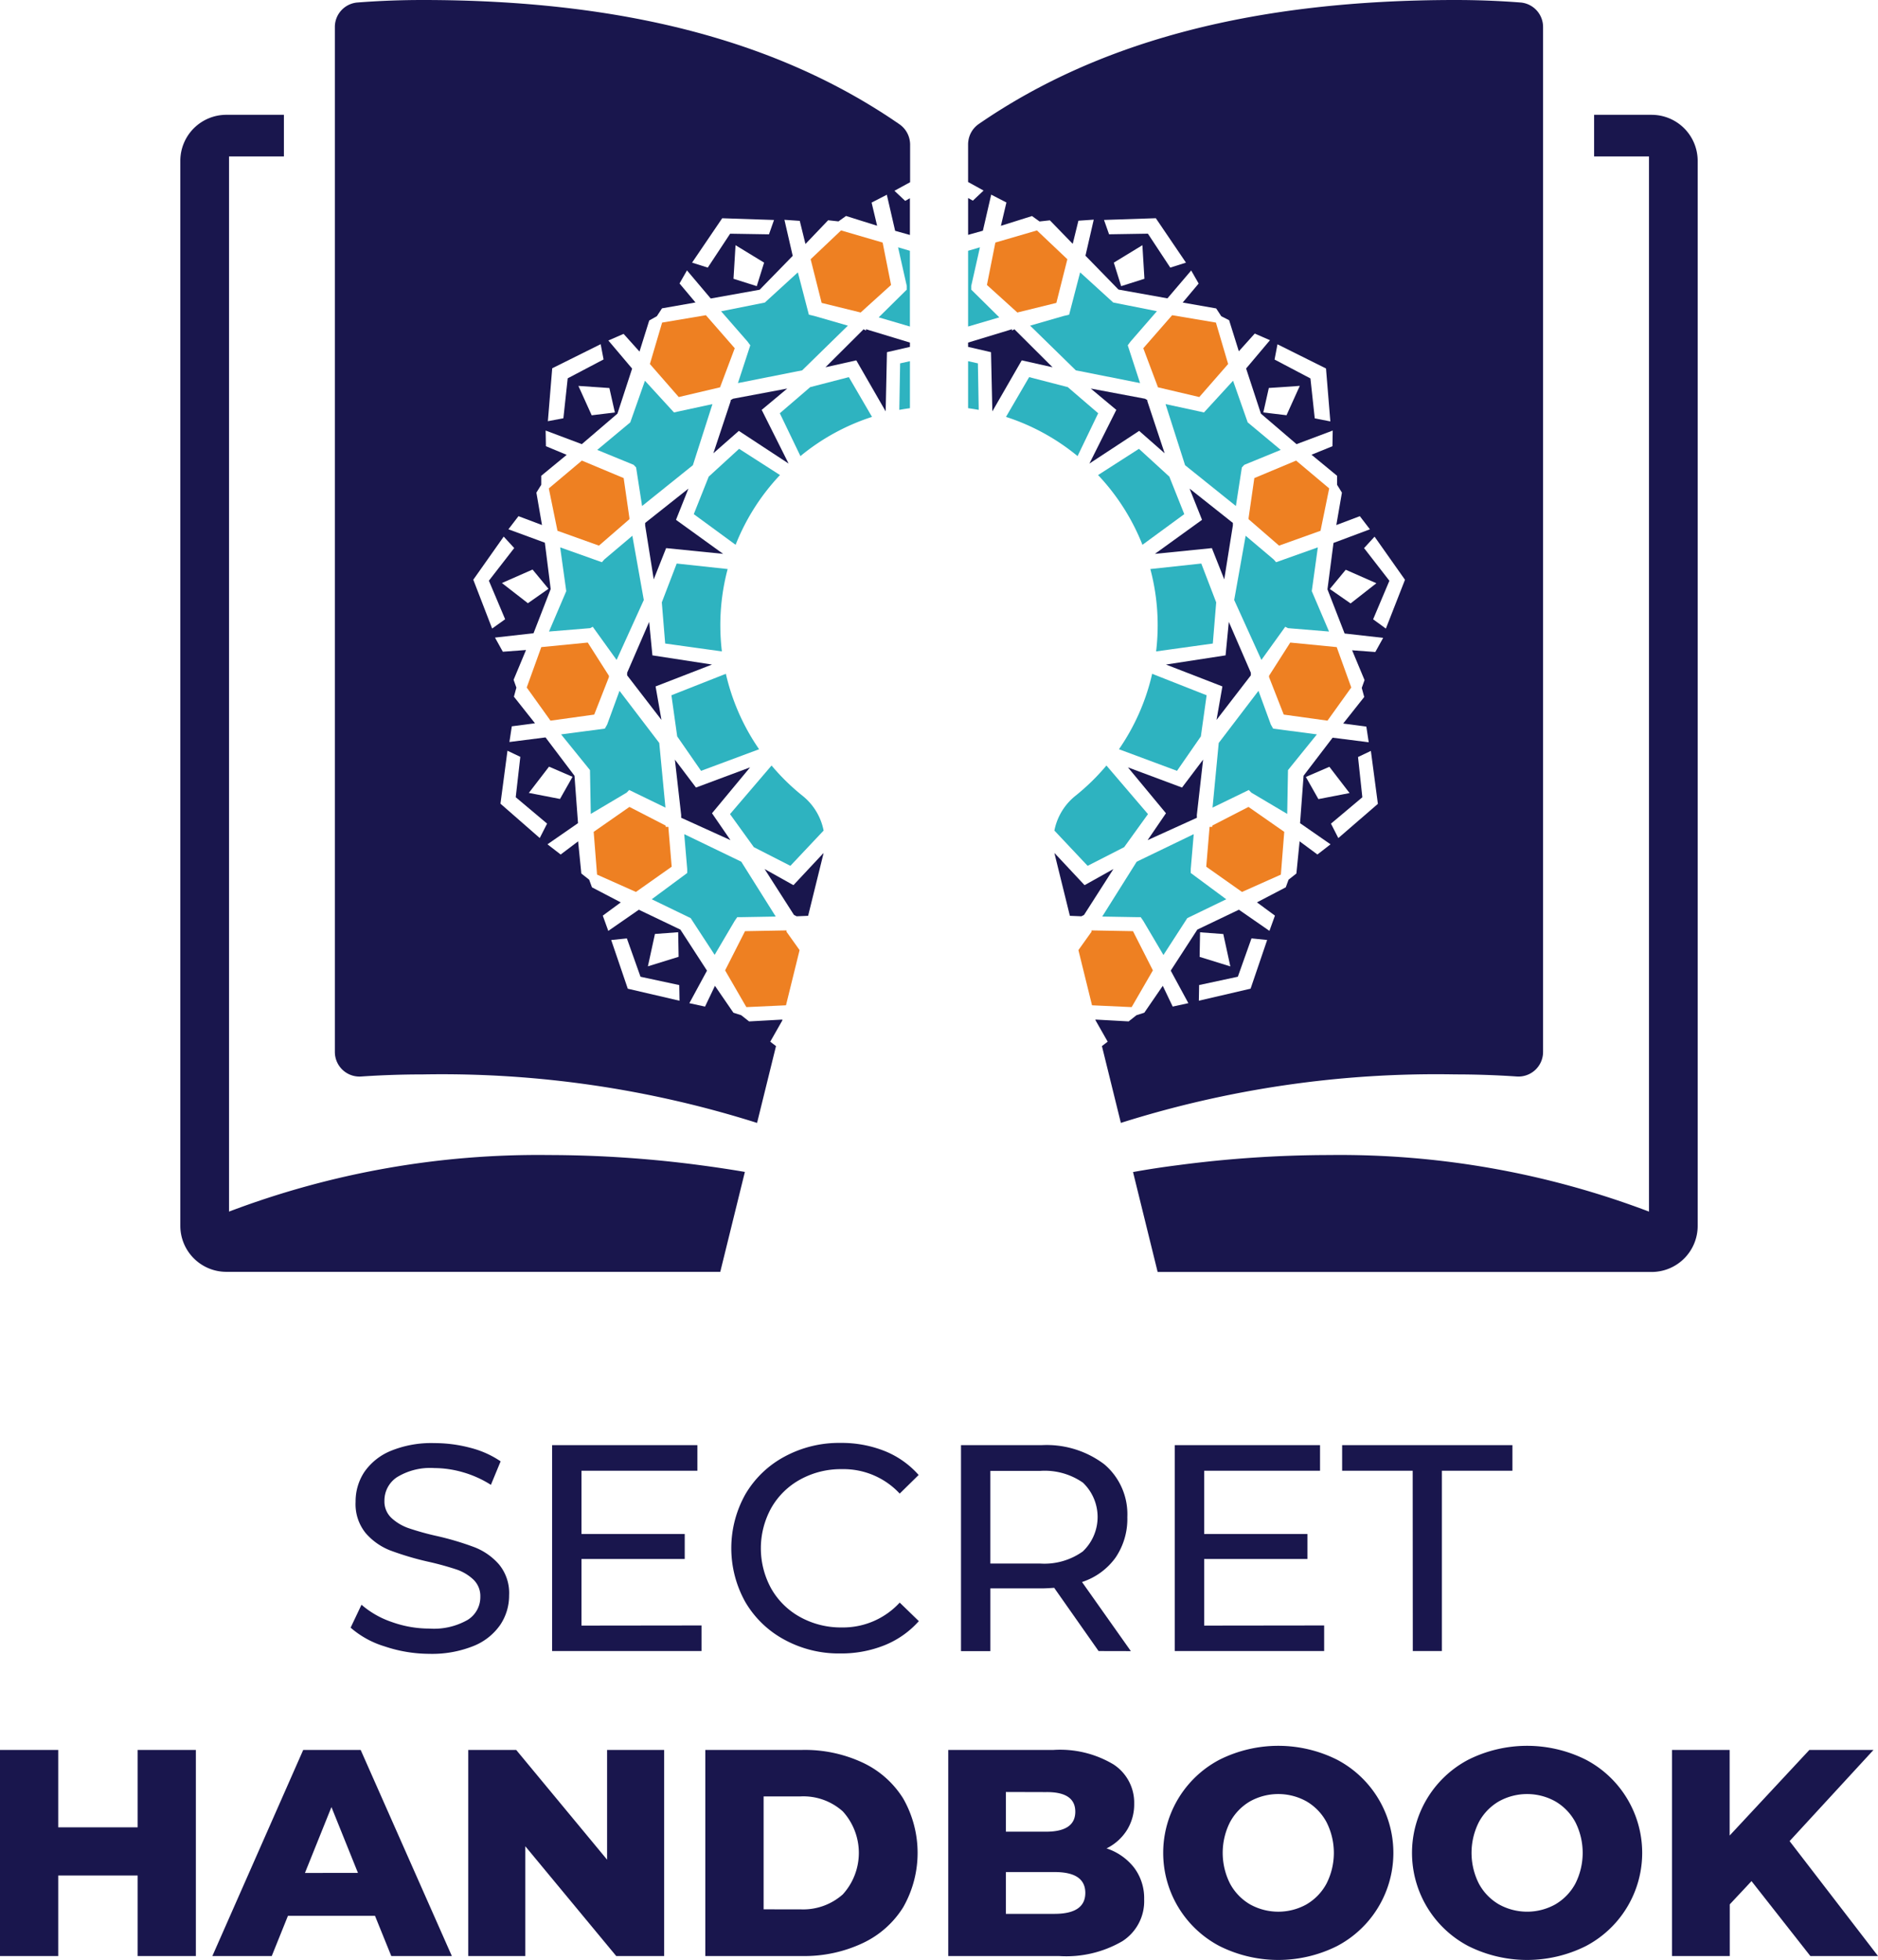 <svg xmlns="http://www.w3.org/2000/svg" width="102.324" height="106.783" viewBox="0 0 102.324 106.783">
  <g id="Colored" transform="translate(-16.44 -6)">
    <path id="Path_1" data-name="Path 1" d="M107.739,385.212a5.038,5.038,0,0,1-1.849-1.019l.592-1.249a4.94,4.94,0,0,0,1.642.938,6.071,6.071,0,0,0,2.061.361,3.7,3.7,0,0,0,2.082-.474,1.457,1.457,0,0,0,.69-1.258,1.239,1.239,0,0,0-.378-.938,2.516,2.516,0,0,0-.929-.553,16.066,16.066,0,0,0-1.561-.427,15.972,15.972,0,0,1-2.044-.609,3.417,3.417,0,0,1-1.331-.938,2.5,2.5,0,0,1-.553-1.709,2.9,2.9,0,0,1,.472-1.619,3.257,3.257,0,0,1,1.435-1.153,5.822,5.822,0,0,1,2.388-.427,7.581,7.581,0,0,1,1.956.256,5.226,5.226,0,0,1,1.651.737l-.53,1.281a5.838,5.838,0,0,0-1.506-.681,5.688,5.688,0,0,0-1.572-.233,3.464,3.464,0,0,0-2.044.5,1.523,1.523,0,0,0-.679,1.281,1.226,1.226,0,0,0,.384.938,2.656,2.656,0,0,0,.953.562,14.688,14.688,0,0,0,1.546.427,15.681,15.681,0,0,1,2.035.609,3.417,3.417,0,0,1,1.322.929,2.445,2.445,0,0,1,.553,1.683,2.862,2.862,0,0,1-.481,1.61,3.225,3.225,0,0,1-1.459,1.155,6.051,6.051,0,0,1-2.4.427A7.714,7.714,0,0,1,107.739,385.212Z" transform="translate(-70.346 -289.514)" fill="#19164d"/>
    <path id="Path_2" data-name="Path 2" d="M165.431,384.492v1.395H157.29V374.67h7.917v1.392h-6.315v3.447h5.625v1.363h-5.625V384.5Z" transform="translate(-110.769 -289.934)" fill="#19164d"/>
    <path id="Path_3" data-name="Path 3" d="M205.915,384.8a5.465,5.465,0,0,1-2.136-2.05,6.01,6.01,0,0,1,0-5.882,5.453,5.453,0,0,1,2.136-2.05,6.232,6.232,0,0,1,3.045-.745,6.349,6.349,0,0,1,2.4.44,4.912,4.912,0,0,1,1.858,1.307l-1.032,1.014a4.18,4.18,0,0,0-3.157-1.331,4.577,4.577,0,0,0-2.26.562,4.058,4.058,0,0,0-1.578,1.546,4.545,4.545,0,0,0,0,4.408,4.058,4.058,0,0,0,1.578,1.546,4.577,4.577,0,0,0,2.26.562,4.19,4.19,0,0,0,3.157-1.354l1.042,1.01a4.994,4.994,0,0,1-1.867,1.313,6.321,6.321,0,0,1-2.411.448A6.176,6.176,0,0,1,205.915,384.8Z" transform="translate(-146.725 -289.46)" fill="#19164d"/>
    <path id="Path_4" data-name="Path 4" d="M269.075,385.887l-2.42-3.445q-.449.032-.7.032h-2.776v3.417h-1.6V374.67h4.376a5.2,5.2,0,0,1,3.428,1.04,3.561,3.561,0,0,1,1.258,2.875,3.75,3.75,0,0,1-.641,2.21,3.631,3.631,0,0,1-1.828,1.331l2.661,3.765Zm-.854-5.433a2.586,2.586,0,0,0,0-3.742,3.649,3.649,0,0,0-2.324-.641h-2.719v5.049H265.9a3.6,3.6,0,0,0,2.324-.666Z" transform="translate(-192.778 -289.934)" fill="#19164d"/>
    <path id="Path_5" data-name="Path 5" d="M324.281,384.492v1.395H316.14V374.67h7.917v1.392h-6.313v3.447h5.627v1.363h-5.627V384.5Z" transform="translate(-235.694 -289.934)" fill="#19164d"/>
    <path id="Path_6" data-name="Path 6" d="M362.694,376.062H358.85V374.67h9.279v1.392h-3.844v9.824H362.7Z" transform="translate(-269.283 -289.934)" fill="#19164d"/>
    <path id="Path_7" data-name="Path 7" d="M27.112,452.42v11.229H23.94v-4.387H19.614v4.387H16.44V452.42h3.174v4.216H23.94V452.42Z" transform="translate(0 -351.08)" fill="#19164d"/>
    <path id="Path_8" data-name="Path 8" d="M79.481,461.458H74.738l-.882,2.191H70.62l4.95-11.229H78.7l4.968,11.229h-3.3Zm-.929-2.339-1.444-3.586-1.444,3.59Z" transform="translate(-42.609 -351.08)" fill="#19164d"/>
    <path id="Path_9" data-name="Path 9" d="M146.574,452.42v11.229h-2.612l-4.953-5.98v5.98H135.9V452.42h2.612l4.953,5.98v-5.98Z" transform="translate(-93.947 -351.08)" fill="#19164d"/>
    <path id="Path_10" data-name="Path 10" d="M196.38,452.415h5.3a7.438,7.438,0,0,1,3.27.69,5.188,5.188,0,0,1,2.21,1.954,5.98,5.98,0,0,1,0,5.931,5.188,5.188,0,0,1-2.21,1.954,7.438,7.438,0,0,1-3.27.7h-5.3Zm5.177,8.686a3.255,3.255,0,0,0,2.315-.816,3.362,3.362,0,0,0,0-4.521,3.216,3.216,0,0,0-2.315-.816h-2V461.1Z" transform="translate(-141.511 -351.075)" fill="#19164d"/>
    <path id="Path_11" data-name="Path 11" d="M268.489,458.838a2.76,2.76,0,0,1,.545,1.724,2.586,2.586,0,0,1-1.185,2.277,6.069,6.069,0,0,1-3.43.812H258.36V452.42H264.1a5.666,5.666,0,0,1,3.27.794,2.486,2.486,0,0,1,1.121,2.136,2.657,2.657,0,0,1-.393,1.435,2.742,2.742,0,0,1-1.113,1A3.15,3.15,0,0,1,268.489,458.838Zm-6.988-4.126v2.163h2.181q1.6,0,1.6-1.089t-1.6-1.068Zm4.327,5.5q0-1.138-1.666-1.138H261.5v2.277h2.661Q265.828,461.347,265.828,460.209Z" transform="translate(-190.254 -351.08)" fill="#19164d"/>
    <path id="Path_12" data-name="Path 12" d="M316.271,462.283a5.734,5.734,0,0,1,0-10.159,7.157,7.157,0,0,1,6.394,0,5.734,5.734,0,0,1,0,10.159A7.157,7.157,0,0,1,316.271,462.283Zm4.735-2.275a2.889,2.889,0,0,0,1.089-1.13,3.7,3.7,0,0,0,0-3.351,2.89,2.89,0,0,0-1.089-1.13,3.165,3.165,0,0,0-3.078,0,2.89,2.89,0,0,0-1.089,1.13,3.714,3.714,0,0,0,0,3.351,2.889,2.889,0,0,0,1.089,1.13A3.165,3.165,0,0,0,321.006,460.009Z" transform="translate(-233.38 -350.254)" fill="#19164d"/>
    <path id="Path_13" data-name="Path 13" d="M379.751,462.283a5.734,5.734,0,0,1,0-10.159,7.157,7.157,0,0,1,6.394,0,5.734,5.734,0,0,1,0,10.159A7.157,7.157,0,0,1,379.751,462.283Zm4.735-2.275a2.894,2.894,0,0,0,1.091-1.13,3.714,3.714,0,0,0,0-3.351,2.894,2.894,0,0,0-1.091-1.13,3.161,3.161,0,0,0-3.075,0,2.879,2.879,0,0,0-1.091,1.13,3.714,3.714,0,0,0,0,3.351,2.879,2.879,0,0,0,1.091,1.13A3.161,3.161,0,0,0,384.486,460.009Z" transform="translate(-283.303 -350.254)" fill="#19164d"/>
    <path id="Path_14" data-name="Path 14" d="M447.333,459.568l-1.185,1.266v2.815H443V452.42h3.142v4.664l4.344-4.664h3.494l-4.572,4.968,4.818,6.262h-3.686Z" transform="translate(-335.461 -351.08)" fill="#19164d"/>
    <path id="Path_15" data-name="Path 15" d="M64.933,35.29h3.144v2.27h-2.99V95.046a47.506,47.506,0,0,1,17.425-3.082,63.352,63.352,0,0,1,8.231.551q1.281.169,2.45.369l-1.341,5.444H64.933a2.509,2.509,0,0,1-2.5-2.507V37.791A2.509,2.509,0,0,1,64.933,35.29Z" transform="translate(-36.168 -23.035)" fill="#19164d"/>
    <path id="Path_16" data-name="Path 16" d="M188.962,202.8l-.342-3.018,1.149,1.521,2.947-1.1-2.074,2.5,1.006,1.465-2.685-1.219Z" transform="translate(-135.408 -152.395)" fill="#19164d"/>
    <path id="Path_17" data-name="Path 17" d="M195.909,120.5l2.228,1.429a11.9,11.9,0,0,0-2.418,3.8l-2.279-1.67.814-2.044Z" transform="translate(-139.199 -90.047)" fill="#2eb3c0"/>
    <path id="Path_18" data-name="Path 18" d="M190.689,177.89A11.872,11.872,0,0,0,192.5,182l-3.163,1.177-1.3-1.877-.314-2.24Z" transform="translate(-134.7 -135.18)" fill="#2eb3c0"/>
    <path id="Path_19" data-name="Path 19" d="M202.68,203.938l2.264-2.648a11.878,11.878,0,0,0,1.681,1.644,3.216,3.216,0,0,1,1.155,1.9l-1.811,1.922-1.99-1.017Z" transform="translate(-146.465 -153.583)" fill="#2eb3c0"/>
    <path id="Path_20" data-name="Path 20" d="M219.135,102.21l1.262,2.166a11.86,11.86,0,0,0-3.9,2.136l-1.123-2.334,1.657-1.424Z" transform="translate(-156.445 -75.663)" fill="#2eb3c0"/>
    <path id="Path_21" data-name="Path 21" d="M168.1,215.538l-.184-2.33,1.948-1.358,1.975,1.017v.07l.145,0,.182,2.17-1.948,1.375Z" transform="translate(-119.129 -161.887)" fill="#ee8022"/>
    <path id="Path_22" data-name="Path 22" d="M184.831,223.39l-2.121-1.027,1.933-1.431,0-.216-.162-1.9,3.107,1.5,1.879,2.99-1.956.034-.143,0-.141.205-1.089,1.847Z" transform="translate(-130.76 -167.369)" fill="#2eb3c0"/>
    <path id="Path_23" data-name="Path 23" d="M201.43,245.536l1.085-2.136,2.26-.041,0,.073.713,1-.741,3.007-2.159.1Z" transform="translate(-145.482 -186.668)" fill="#ee8022"/>
    <path id="Path_24" data-name="Path 24" d="M161.164,186.558l-1.574-1.946,2.383-.314.126-.22.673-1.839,2.166,2.84.337,3.522-1.975-.959-.141.145-1.952,1.158Z" transform="translate(-112.578 -138.601)" fill="#2eb3c0"/>
    <path id="Path_25" data-name="Path 25" d="M231.625,90.724v.235l-1.252.288-.07,3.225-1.6-2.779-1.679.376L229.1,90l.13.07,0-.073Z" transform="translate(-165.607 -66.06)" fill="#19164d"/>
    <path id="Path_26" data-name="Path 26" d="M182.157,133.884l-.675,1.7-.468-2.941,0-.073,0-.058,2.358-1.869-.677,1.7,2.567,1.854Z" transform="translate(-129.423 -98.021)" fill="#19164d"/>
    <path id="Path_27" data-name="Path 27" d="M199.5,105.675l2.956-.555-1.392,1.162,1.465,2.924-2.71-1.779-1.388,1.219.942-2.838v-.058Z" transform="translate(-143.123 -77.951)" fill="#19164d"/>
    <path id="Path_28" data-name="Path 28" d="M213.11,226.976l-1.6-2.5,1.57.878,1.64-1.751a.563.563,0,0,1-.023.113l-.816,3.308-.626.026Z" transform="translate(-153.41 -171.128)" fill="#19164d"/>
    <path id="Path_29" data-name="Path 29" d="M241.667,69.09l.645.19v4.126l-1.7-.5,1.529-1.51,0-.2Z" transform="translate(-176.295 -49.616)" fill="#2eb3c0"/>
    <path id="Path_30" data-name="Path 30" d="M246.449,98.14V100.7c-.194.026-.387.058-.579.092l.045-2.533Z" transform="translate(-180.431 -72.462)" fill="#2eb3c0"/>
    <path id="Path_31" data-name="Path 31" d="M176.432,167.563v-.07l0-.073,1.2-2.77.177,1.824,3.248.5-3.075,1.192.32,1.824Z" transform="translate(-125.822 -124.768)" fill="#19164d"/>
    <path id="Path_32" data-name="Path 32" d="M185.464,154.119l-.184-2.242.812-2.116,2.776.3a11.915,11.915,0,0,0-.4,3.054,12.206,12.206,0,0,0,.085,1.433Z" transform="translate(-132.781 -113.058)" fill="#2eb3c0"/>
    <path id="Path_33" data-name="Path 33" d="M204.592,75.48l.6,2.307.288.066,1.837.53-2.49,2.435-3.5.694L202,79.454l-.147-.2L200.41,77.6l2.381-.474Z" transform="translate(-144.68 -54.641)" fill="#2eb3c0"/>
    <path id="Path_34" data-name="Path 34" d="M227.158,65.434l.459,2.311-1.657,1.5-2.125-.523-.6-2.379,1.657-1.57Z" transform="translate(-162.627 -46.219)" fill="#ee8022"/>
    <path id="Path_35" data-name="Path 35" d="M101.87,7.474V63.319a1.341,1.341,0,0,0,1.446,1.331c1.108-.075,2.223-.113,3.334-.113a56.952,56.952,0,0,1,18.224,2.642l1.032-4.184-.314-.241.658-1.158v-.047l-1.811.1-.427-.337-.427-.137-1.006-1.465-.54,1.132-.854-.186.961-1.773-1.45-2.236-2.264-1.083-1.664,1.153-.3-.831.98-.722-1.57-.82-.152-.416-.427-.337-.175-1.753-.95.718L113.454,52l1.664-1.153-.192-2.582-1.578-2.089-1.967.25.13-.854,1.262-.167-1.147-1.448.135-.493-.152-.427.677-1.623-1.264.094-.427-.771,2.1-.237.935-2.407-.318-2.526-1.986-.73.549-.715,1.281.483-.305-1.766.265-.427v-.491l1.386-1.14-1.132-.47-.015-.854,1.971.741,1.941-1.662.8-2.454-1.294-1.531.829-.361.867.965.53-1.694.416-.235.28-.427,1.824-.32-.869-1.036.406-.711,1.294,1.531,2.667-.478,1.8-1.845-.451-1.965.835.058.31,1.26L128.747,18l.562.062.412-.295,1.694.532-.3-1.262.829-.427.453,1.965.805.226V16.8l-.258.145-.585-.551.854-.466v-2.05a1.22,1.22,0,0,0-.013-.177h0a1.343,1.343,0,0,0-.56-.925C126.041,8.213,117.524,6,106.65,6c-1.185,0-2.375.045-3.558.137a1.337,1.337,0,0,0-1.222,1.337Zm21.72,13.715.111-1.83,1.557.95-.4,1.281Zm-2.257-.88,1.642-2.418,2.823.094-.275.782-2.116-.034-1.219,1.847Zm-6.193,6.717,1.687.115.3,1.333-1.264.152Zm-1.664,1.922.237-2.883,2.64-1.313.158.831-1.954,1.029-.235,2.176ZM120.6,58.129l-1.674.519.384-1.764,1.266-.094Zm-3.673-.914.854-.088.743,2.089,2.11.453.015.854-2.819-.656ZM112.439,49.2l1.1-1.431,1.281.553-.683,1.207Zm-1.546.587.382-2.885.7.333-.25,2.2,1.709,1.437-.4.786Zm1.495-10.922-1.416-1.1,1.67-.735.867,1.049Zm-2.975-1.281,1.657-2.349.572.624-1.38,1.779.886,2.1-.709.506Z" transform="translate(-67.185)" fill="#19164d"/>
    <path id="Path_36" data-name="Path 36" d="M185.3,86.41l1.572,1.8-.8,2.129-2.251.53-1.572-1.8.666-2.257Z" transform="translate(-130.399 -63.237)" fill="#ee8022"/>
    <path id="Path_37" data-name="Path 37" d="M150.82,172.36l.794-2.2,2.531-.248,1.153,1.809,0,.073-.8,2.042-2.383.331Z" transform="translate(-105.681 -128.904)" fill="#ee8022"/>
    <path id="Path_38" data-name="Path 38" d="M171.417,103.13,173,104.858l.273-.062,1.822-.393-1.066,3.329-2.768,2.223-.325-2.1-.132-.143-1.986-.814,1.8-1.5Z" transform="translate(-119.837 -76.386)" fill="#2eb3c0"/>
    <path id="Path_39" data-name="Path 39" d="M157.109,143.312l2.274.809.128-.147,1.531-1.294.624,3.5-1.482,3.265-1.3-1.807-.141.075-2.242.184.94-2.2Z" transform="translate(-110.148 -107.49)" fill="#2eb3c0"/>
    <path id="Path_40" data-name="Path 40" d="M158.26,123.5l2.277.953.312,2.168,0,.073-1.659,1.439-2.26-.809-.472-2.309Z" transform="translate(-110.116 -92.406)" fill="#ee8022"/>
    <path id="Path_41" data-name="Path 41" d="M333.766,35.29h-3.144v2.27h2.99V95.046a47.506,47.506,0,0,0-17.425-3.082,63.352,63.352,0,0,0-8.231.551q-1.281.162-2.456.376l1.341,5.444h26.924a2.509,2.509,0,0,0,2.5-2.507V37.791a2.509,2.509,0,0,0-2.5-2.5Z" transform="translate(-227.326 -23.035)" fill="#19164d"/>
    <path id="Path_42" data-name="Path 42" d="M307.954,202.8l.342-3.018-1.149,1.521-2.947-1.1,2.072,2.5-1,1.465,2.685-1.219Z" transform="translate(-226.304 -152.395)" fill="#19164d"/>
    <path id="Path_43" data-name="Path 43" d="M298.8,120.5l-2.227,1.429a11.9,11.9,0,0,1,2.418,3.8l2.279-1.67-.814-2.044Z" transform="translate(-220.304 -90.047)" fill="#2eb3c0"/>
    <path id="Path_44" data-name="Path 44" d="M303.719,177.89A11.872,11.872,0,0,1,301.91,182l3.163,1.177,1.3-1.877.314-2.24Z" transform="translate(-224.503 -135.18)" fill="#2eb3c0"/>
    <path id="Path_45" data-name="Path 45" d="M290.54,203.938l-2.264-2.648a11.877,11.877,0,0,1-1.681,1.644,3.216,3.216,0,0,0-1.155,1.9l1.811,1.922,1.99-1.017Z" transform="translate(-211.551 -153.583)" fill="#2eb3c0"/>
    <path id="Path_46" data-name="Path 46" d="M274.352,102.21l-1.262,2.166a11.86,11.86,0,0,1,3.9,2.136l1.123-2.334-1.657-1.424Z" transform="translate(-201.838 -75.663)" fill="#2eb3c0"/>
    <path id="Path_47" data-name="Path 47" d="M328.246,215.538l.184-2.33-1.948-1.358-1.975,1.017v.07l-.145,0-.182,2.17,1.948,1.375Z" transform="translate(-242.017 -161.887)" fill="#ee8022"/>
    <path id="Path_48" data-name="Path 48" d="M302.3,223.39l2.121-1.027-1.933-1.431,0-.216.162-1.9-3.107,1.5-1.879,2.99,1.956.034.143,0,.141.205L301,225.4Z" transform="translate(-221.169 -167.369)" fill="#2eb3c0"/>
    <path id="Path_49" data-name="Path 49" d="M295.62,245.536l-1.085-2.136-2.26-.041,0,.073-.713,1,.741,3.007,2.159.1Z" transform="translate(-216.364 -186.668)" fill="#ee8022"/>
    <path id="Path_50" data-name="Path 50" d="M329.9,186.558l1.574-1.946-2.383-.314-.126-.22-.673-1.839-2.166,2.84-.337,3.522,1.975-.959.141.145,1.952,1.158Z" transform="translate(-243.283 -138.601)" fill="#2eb3c0"/>
    <path id="Path_51" data-name="Path 51" d="M263.42,90.724v.235l1.249.288.073,3.225,1.6-2.779,1.679.376L265.944,90l-.13.07,0-.073Z" transform="translate(-194.233 -66.06)" fill="#19164d"/>
    <path id="Path_52" data-name="Path 52" d="M314.2,133.884l.675,1.7.47-2.941v-.073l0-.058-2.358-1.869.677,1.7-2.567,1.854Z" transform="translate(-231.731 -98.021)" fill="#19164d"/>
    <path id="Path_53" data-name="Path 53" d="M297.408,105.675l-2.956-.555,1.392,1.162-1.465,2.924,2.71-1.779,1.388,1.219-.942-2.838v-.058Z" transform="translate(-218.581 -77.951)" fill="#19164d"/>
    <path id="Path_54" data-name="Path 54" d="M287.07,226.976l1.6-2.5-1.57.878-1.64-1.751a.56.56,0,0,0,.023.113l.816,3.308.626.026Z" transform="translate(-211.566 -171.128)" fill="#19164d"/>
    <path id="Path_55" data-name="Path 55" d="M264.065,69.09l-.645.19v4.126l1.7-.5-1.529-1.51,0-.2Z" transform="translate(-194.233 -49.616)" fill="#2eb3c0"/>
    <path id="Path_56" data-name="Path 56" d="M263.42,98.14V100.7c.194.026.387.058.579.092l-.045-2.533Z" transform="translate(-194.233 -72.462)" fill="#2eb3c0"/>
    <path id="Path_57" data-name="Path 57" d="M318.526,167.563v-.07l0-.073-1.2-2.77-.177,1.824-3.248.5,3.075,1.192-.32,1.824Z" transform="translate(-233.933 -124.768)" fill="#19164d"/>
    <path id="Path_58" data-name="Path 58" d="M313.324,154.119l.184-2.242-.812-2.116-2.776.3a11.914,11.914,0,0,1,.4,3.054,12.2,12.2,0,0,1-.085,1.433Z" transform="translate(-230.803 -113.058)" fill="#2eb3c0"/>
    <path id="Path_59" data-name="Path 59" d="M281.967,75.48l-.6,2.307-.288.066-1.837.53,2.49,2.435,3.5.694-.671-2.057.147-.2,1.442-1.659-2.381-.474Z" transform="translate(-206.675 -54.641)" fill="#2eb3c0"/>
    <path id="Path_60" data-name="Path 60" d="M268.689,65.434l-.459,2.311,1.657,1.5,2.125-.523.6-2.379-1.657-1.57Z" transform="translate(-198.016 -46.219)" fill="#ee8022"/>
    <path id="Path_61" data-name="Path 61" d="M293.531,6.137C292.348,6.045,291.158,6,289.973,6c-10.875,0-19.381,2.213-25.98,6.762a1.343,1.343,0,0,0-.56.927h0a1.218,1.218,0,0,0-.013.177v2.05l.844.466-.585.551-.258-.145v2.008l.805-.226.453-1.965.829.427-.3,1.271,1.694-.532.412.295.562-.062,1.245,1.281.31-1.26.835-.058-.451,1.965,1.8,1.845,2.667.478,1.294-1.518.406.711-.869,1.036,1.824.32.28.427.425.214.53,1.694.867-.965.829.361-1.3,1.542.807,2.46,1.941,1.662,1.971-.741-.015.854-1.14.463,1.392,1.147v.491l.265.427-.305,1.766,1.281-.483.549.715-1.984.743L283,38.108l.935,2.407,2.1.237-.427.771-1.264-.094.677,1.623-.152.427.135.493-1.147,1.448,1.262.167.13.854-1.967-.25L281.7,48.261l-.192,2.588L283.168,52l-.715.555-.97-.718-.175,1.753-.427.337-.152.416-1.57.82.98.722-.3.831-1.664-1.153-2.264,1.083-1.45,2.236.961,1.773-.854.186-.54-1.132-1.006,1.465-.427.137-.427.337-1.811-.1.011.047.658,1.158-.314.241,1.032,4.184a56.952,56.952,0,0,1,18.224-2.642c1.111,0,2.225.038,3.334.113a1.341,1.341,0,0,0,1.446-1.331V7.474A1.337,1.337,0,0,0,293.531,6.137ZM271.76,21.59l-.4-1.281,1.557-.95.111,1.83Zm2.676-1.01-1.219-1.849-2.116.034-.275-.782,2.823-.094,1.642,2.42Zm6.334,8.043-1.264-.152.3-1.333,1.687-.115Zm1.538.171-.235-2.176-1.954-1.029.158-.831,2.644,1.318.237,2.883Zm-6.249,28,1.266.094.384,1.764-1.674-.519Zm2.753,3.071-2.819.656.015-.854,2.11-.453.743-2.089.854.088Zm3.695-10.328-.683-1.207,1.281-.553,1.1,1.431Zm1.085,2.123-.4-.786,1.709-1.437-.235-2.193.7-.333.382,2.885Zm-.463-13.57.867-1.049,1.67.735-1.405,1.1Zm3.054,2.157-.694-.506.886-2.1-1.38-1.779.572-.624,1.657,2.349Z" transform="translate(-194.233)" fill="#19164d"/>
    <path id="Path_62" data-name="Path 62" d="M309.692,86.41l-1.572,1.8.8,2.129,2.251.53,1.572-1.8-.666-2.257Z" transform="translate(-229.387 -63.237)" fill="#ee8022"/>
    <path id="Path_63" data-name="Path 63" d="M344.681,172.36l-.794-2.2-2.531-.248-1.155,1.809v.073l.8,2.042,2.383.331Z" transform="translate(-254.616 -128.904)" fill="#ee8022"/>
    <path id="Path_64" data-name="Path 64" d="M317.478,103.13l-1.585,1.728-.273-.062-1.82-.393,1.064,3.329,2.768,2.223.325-2.1.132-.143,1.986-.814-1.8-1.5Z" transform="translate(-233.854 -76.386)" fill="#2eb3c0"/>
    <path id="Path_65" data-name="Path 65" d="M335.867,143.312l-2.274.809-.128-.147-1.531-1.294-.624,3.5,1.482,3.265,1.3-1.807.143.075,2.242.184-.94-2.2Z" transform="translate(-247.624 -107.49)" fill="#2eb3c0"/>
    <path id="Path_66" data-name="Path 66" d="M337.571,123.5l-2.277.953-.312,2.168,0,.073,1.659,1.439,2.26-.809.472-2.309Z" transform="translate(-250.511 -92.406)" fill="#ee8022"/>
  </g>
</svg>
